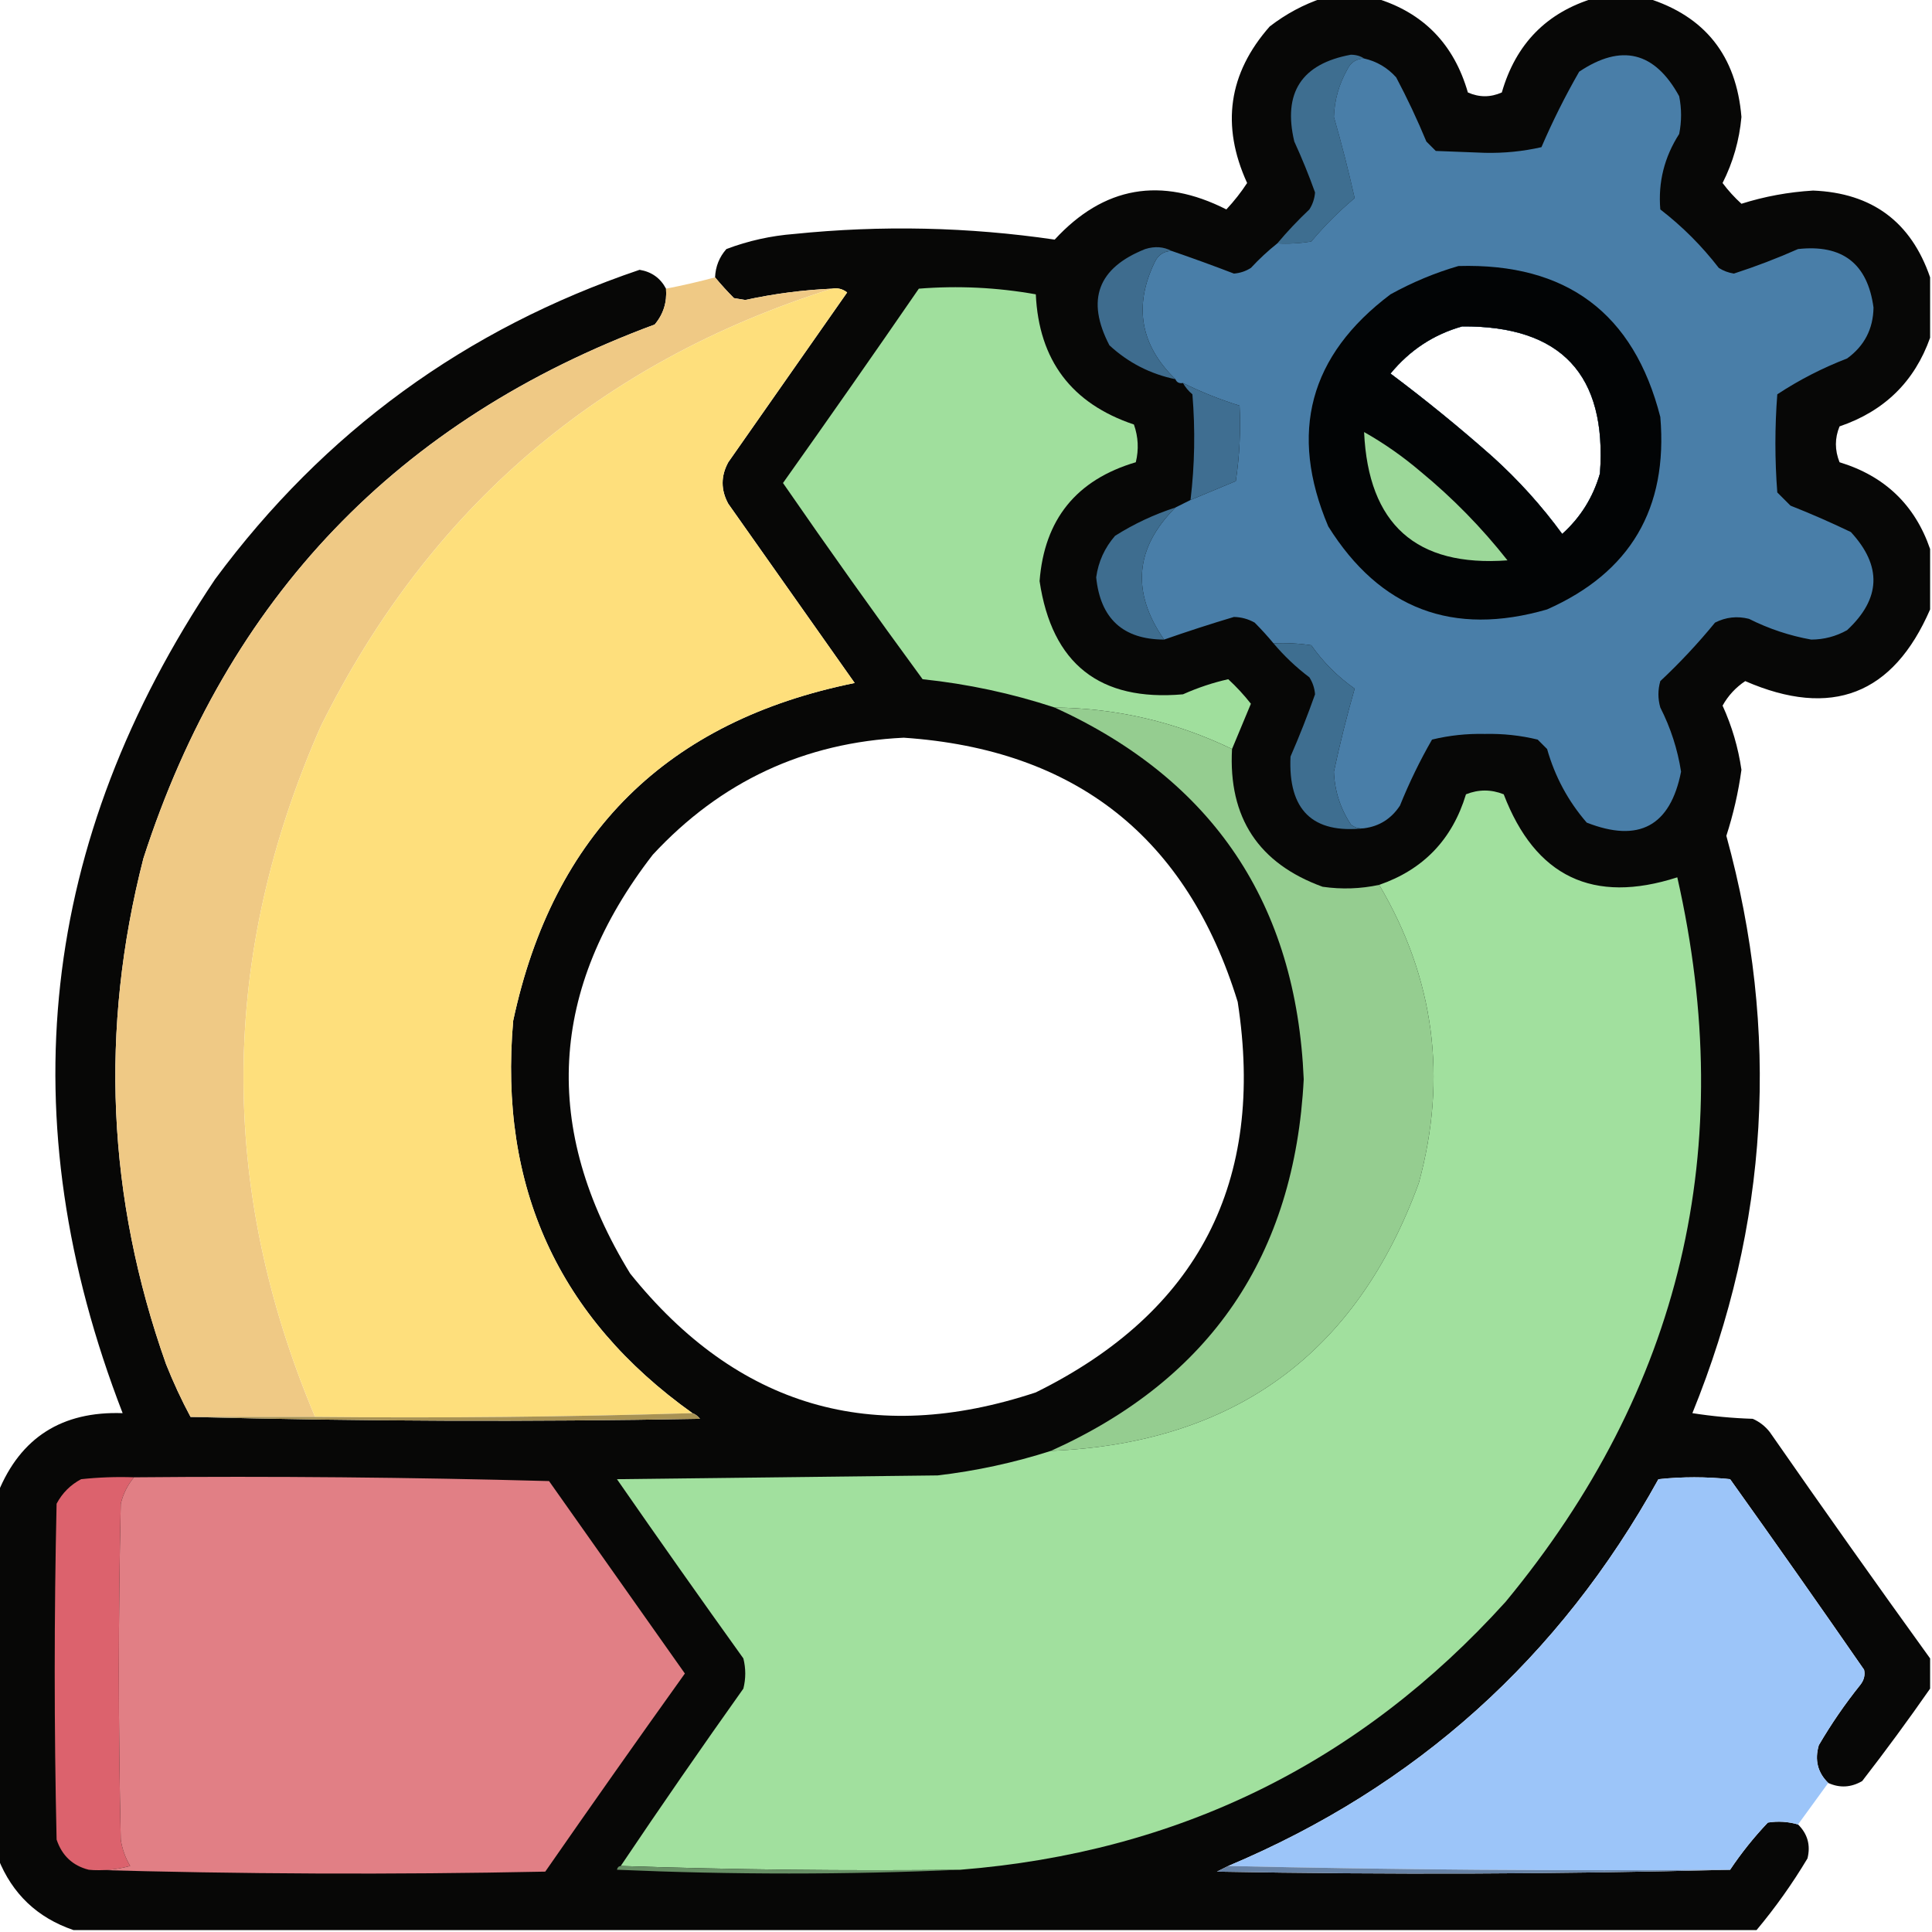 <?xml version="1.0" encoding="UTF-8"?>
<!DOCTYPE svg PUBLIC "-//W3C//DTD SVG 1.1//EN" "http://www.w3.org/Graphics/SVG/1.1/DTD/svg11.dtd">
<svg xmlns="http://www.w3.org/2000/svg" version="1.1" width="512px" height="512px" style="shape-rendering:geometricPrecision; text-rendering:geometricPrecision; image-rendering:optimizeQuality; fill-rule:evenodd; clip-rule:evenodd" xmlns:xlink="http://www.w3.org/1999/xlink">
<g><path style="opacity:0.974" fill="#020201" d="M 350.5,-0.5 C 355.167,-0.5 359.833,-0.5 364.5,-0.5C 377.124,3.292 385.291,11.625 389,24.5C 392,25.833 395,25.833 398,24.5C 401.709,11.625 409.876,3.292 422.5,-0.5C 427.167,-0.5 431.833,-0.5 436.5,-0.5C 451.828,4.27 460.161,14.77 461.5,31C 460.95,37.151 459.283,42.984 456.5,48.5C 457.982,50.483 459.649,52.316 461.5,54C 467.595,52.066 473.928,50.899 480.5,50.5C 496.128,51.137 506.461,58.804 511.5,73.5C 511.5,78.833 511.5,84.167 511.5,89.5C 507.376,101.123 499.376,108.956 487.5,113C 486.213,116.125 486.213,119.291 487.5,122.5C 499.481,126.15 507.481,133.817 511.5,145.5C 511.5,150.833 511.5,156.167 511.5,161.5C 501.699,184.108 485.366,190.441 462.5,180.5C 459.963,182.202 457.963,184.369 456.5,187C 458.977,192.431 460.644,198.097 461.5,204C 460.683,209.951 459.35,215.785 457.5,221.5C 471.801,273.546 468.801,324.546 448.5,374.5C 453.802,375.329 459.136,375.829 464.5,376C 466.286,376.785 467.786,377.951 469,379.5C 483.03,399.68 497.196,419.68 511.5,439.5C 511.5,442.167 511.5,444.833 511.5,447.5C 505.749,455.765 499.749,463.932 493.5,472C 490.546,473.719 487.546,473.885 484.5,472.5C 481.695,469.754 480.861,466.421 482,462.5C 485.276,456.892 488.943,451.558 493,446.5C 493.982,445.241 494.315,443.908 494,442.5C 482.29,425.579 470.456,408.746 458.5,392C 452.167,391.333 445.833,391.333 439.5,392C 413.288,439.384 375.288,473.551 325.5,494.5C 324.527,494.987 323.527,495.487 322.5,496C 368.002,496.831 413.335,496.665 458.5,495.5C 461.475,491.051 464.809,486.884 468.5,483C 471.192,482.57 473.859,482.737 476.5,483.5C 479.036,486.007 479.869,489.007 479,492.5C 474.982,499.214 470.482,505.547 465.5,511.5C 316.833,511.5 168.167,511.5 19.5,511.5C 9.899,508.231 3.232,501.898 -0.5,492.5C -0.5,460.167 -0.5,427.833 -0.5,395.5C 5.435,380.953 16.435,373.953 32.5,374.5C 2.307,296.472 10.473,222.806 57,153.5C 85.898,114.445 123.398,87.112 169.5,71.5C 172.691,72.032 175.024,73.698 176.5,76.5C 176.794,80.115 175.794,83.282 173.5,86C 105.465,111.212 60.299,158.379 38,227.5C 26.382,272.784 28.382,317.451 44,361.5C 45.942,366.377 48.108,371.044 50.5,375.5C 95.332,376.665 140.331,376.831 185.5,376C 184.956,375.283 184.289,374.783 183.5,374.5C 147.972,349.175 132.139,314.508 136,270.5C 146.591,220.909 176.758,191.076 226.5,181C 215.333,165.167 204.167,149.333 193,133.5C 191,129.833 191,126.167 193,122.5C 203.5,107.5 214,92.5 224.5,77.5C 223.311,76.571 221.978,76.238 220.5,76.5C 212.755,76.844 205.088,77.844 197.5,79.5C 196.5,79.333 195.5,79.167 194.5,79C 192.7,77.188 191.033,75.355 189.5,73.5C 189.623,70.626 190.623,68.126 192.5,66C 198.288,63.812 204.288,62.479 210.5,62C 233.574,59.645 256.574,60.145 279.5,63.5C 292.506,49.381 307.673,46.714 325,55.5C 327.087,53.26 328.921,50.927 330.5,48.5C 323.542,33.256 325.542,19.423 336.5,7C 340.815,3.678 345.482,1.178 350.5,-0.5 Z M 387.5,86.5 C 413.74,86.308 425.907,99.308 424,125.5C 422.181,131.81 418.848,137.143 414,141.5C 408.573,134.069 402.407,127.236 395.5,121C 386.79,113.288 377.79,105.955 368.5,99C 373.608,92.791 379.942,88.625 387.5,86.5 Z M 239.5,195.5 C 285.088,198.597 314.588,221.93 328,265.5C 335.385,313.234 317.552,347.734 274.5,369C 231.22,383.346 195.387,372.846 167,337.5C 143.449,299.095 145.449,262.095 173,226.5C 190.997,207.083 213.163,196.75 239.5,195.5 Z"/></g>
<g><path style="opacity:1" fill="#3e6e90" d="M 361.5,15.5 C 359.408,15.561 357.908,16.561 357,18.5C 354.822,22.376 353.656,26.543 353.5,31C 355.564,38.178 357.398,45.345 359,52.5C 354.833,56 351,59.833 347.5,64C 344.518,64.498 341.518,64.665 338.5,64.5C 341.129,61.369 343.962,58.369 347,55.5C 347.875,54.127 348.375,52.627 348.5,51C 346.866,46.433 345.032,41.933 343,37.5C 339.933,24.568 344.933,16.901 358,14.5C 359.385,14.514 360.551,14.848 361.5,15.5 Z"/></g>
<g><path style="opacity:1" fill="#497ea8" d="M 361.5,219.5 C 360.178,219.67 359.011,219.337 358,218.5C 355.192,214.242 353.692,209.575 353.5,204.5C 355.099,197.013 356.933,189.68 359,182.5C 354.5,179.333 350.667,175.5 347.5,171C 344.183,170.502 340.85,170.335 337.5,170.5C 335.967,168.645 334.3,166.812 332.5,165C 330.801,164.042 328.967,163.542 327,163.5C 320.79,165.355 314.623,167.355 308.5,169.5C 299.753,156.904 300.753,145.237 311.5,134.5C 312.833,133.833 314.167,133.167 315.5,132.5C 319.479,130.846 323.479,129.179 327.5,127.5C 328.497,120.866 328.83,114.2 328.5,107.5C 323.319,105.886 318.319,103.886 313.5,101.5C 312.508,101.672 311.842,101.338 311.5,100.5C 302.208,91.466 300.375,81.133 306,69.5C 306.908,67.561 308.408,66.561 310.5,66.5C 316.028,68.398 321.528,70.398 327,72.5C 328.627,72.375 330.127,71.875 331.5,71C 333.703,68.628 336.037,66.461 338.5,64.5C 341.518,64.665 344.518,64.498 347.5,64C 351,59.833 354.833,56 359,52.5C 357.398,45.345 355.564,38.178 353.5,31C 353.656,26.543 354.822,22.376 357,18.5C 357.908,16.561 359.408,15.561 361.5,15.5C 364.854,16.261 367.687,17.928 370,20.5C 372.923,26.015 375.59,31.682 378,37.5C 378.833,38.333 379.667,39.167 380.5,40C 384.833,40.167 389.167,40.333 393.5,40.5C 398.609,40.614 403.609,40.114 408.5,39C 411.456,32.123 414.789,25.456 418.5,19C 429.684,11.506 438.517,13.672 445,25.5C 445.667,28.833 445.667,32.167 445,35.5C 441.059,41.647 439.392,48.313 440,55.5C 445.833,60 451,65.167 455.5,71C 456.729,71.781 458.062,72.281 459.5,72.5C 465.278,70.629 470.945,68.463 476.5,66C 488.266,64.706 494.933,69.872 496.5,81.5C 496.415,87.17 494.082,91.67 489.5,95C 482.942,97.528 476.775,100.695 471,104.5C 470.333,113.167 470.333,121.833 471,130.5C 472.167,131.667 473.333,132.833 474.5,134C 479.916,136.139 485.249,138.472 490.5,141C 498.797,149.993 498.464,158.66 489.5,167C 486.55,168.65 483.383,169.483 480,169.5C 474.258,168.475 468.758,166.642 463.5,164C 460.366,163.21 457.366,163.543 454.5,165C 449.977,170.52 445.144,175.687 440,180.5C 439.333,182.833 439.333,185.167 440,187.5C 442.746,192.903 444.579,198.569 445.5,204.5C 442.655,218.925 434.321,223.425 420.5,218C 415.572,212.313 412.072,205.813 410,198.5C 409.167,197.667 408.333,196.833 407.5,196C 402.944,194.891 398.278,194.391 393.5,194.5C 388.722,194.391 384.056,194.891 379.5,196C 376.282,201.603 373.449,207.437 371,213.5C 368.703,216.98 365.536,218.98 361.5,219.5 Z M 387.5,86.5 C 379.942,88.625 373.608,92.791 368.5,99C 377.79,105.955 386.79,113.288 395.5,121C 402.407,127.236 408.573,134.069 414,141.5C 418.848,137.143 422.181,131.81 424,125.5C 425.907,99.308 413.74,86.308 387.5,86.5 Z"/></g>
<g><path style="opacity:1" fill="#3e6c8e" d="M 310.5,66.5 C 308.408,66.561 306.908,67.561 306,69.5C 300.375,81.133 302.208,91.466 311.5,100.5C 304.814,99.108 298.981,96.108 294,91.5C 287.758,79.485 290.925,70.985 303.5,66C 306.039,65.204 308.372,65.371 310.5,66.5 Z"/></g>
<g><path style="opacity:0.975" fill="#010202" d="M 386.5,70.5 C 415.143,69.67 432.976,83.003 440,110.5C 442.059,134.731 432.059,151.731 410,161.5C 385.033,168.737 365.699,161.403 352,139.5C 341.496,114.68 346.996,94.18 368.5,78C 374.328,74.788 380.328,72.288 386.5,70.5 Z M 387.5,86.5 C 379.942,88.625 373.608,92.791 368.5,99C 377.79,105.955 386.79,113.288 395.5,121C 402.407,127.236 408.573,134.069 414,141.5C 418.848,137.143 422.181,131.81 424,125.5C 425.907,99.308 413.74,86.308 387.5,86.5 Z"/></g>
<g><path style="opacity:1" fill="#efc985" d="M 189.5,73.5 C 191.033,75.355 192.7,77.188 194.5,79C 195.5,79.167 196.5,79.333 197.5,79.5C 205.088,77.844 212.755,76.844 220.5,76.5C 158.904,95.926 113.738,134.593 85,192.5C 58.218,253.274 57.718,314.274 83.5,375.5C 72.5,375.5 61.5,375.5 50.5,375.5C 48.108,371.044 45.942,366.377 44,361.5C 28.382,317.451 26.382,272.784 38,227.5C 60.299,158.379 105.465,111.212 173.5,86C 175.794,83.282 176.794,80.115 176.5,76.5C 180.874,75.656 185.207,74.656 189.5,73.5 Z"/></g>
<g><path style="opacity:1" fill="#fedf7c" d="M 220.5,76.5 C 221.978,76.238 223.311,76.571 224.5,77.5C 214,92.5 203.5,107.5 193,122.5C 191,126.167 191,129.833 193,133.5C 204.167,149.333 215.333,165.167 226.5,181C 176.758,191.076 146.591,220.909 136,270.5C 132.139,314.508 147.972,349.175 183.5,374.5C 150.338,375.498 117.004,375.832 83.5,375.5C 57.718,314.274 58.218,253.274 85,192.5C 113.738,134.593 158.904,95.926 220.5,76.5 Z"/></g>
<g><path style="opacity:1" fill="#a0df9d" d="M 326.5,198.5 C 311.683,191.342 296.016,187.675 279.5,187.5C 268.127,183.754 256.461,181.254 244.5,180C 231.921,162.843 219.588,145.509 207.5,128C 219.623,110.921 231.623,93.754 243.5,76.5C 253.863,75.668 264.196,76.168 274.5,78C 275.307,95.455 283.973,106.955 300.5,112.5C 301.657,115.784 301.824,119.118 301,122.5C 285.261,127.146 276.761,137.646 275.5,154C 278.766,175.935 291.433,185.935 313.5,184C 317.474,182.231 321.474,180.897 325.5,180C 327.684,182.016 329.684,184.183 331.5,186.5C 329.808,190.6 328.141,194.6 326.5,198.5 Z"/></g>
<g><path style="opacity:1" fill="#3f6e91" d="M 313.5,101.5 C 318.319,103.886 323.319,105.886 328.5,107.5C 328.83,114.2 328.497,120.866 327.5,127.5C 323.479,129.179 319.479,130.846 315.5,132.5C 316.613,123.214 316.78,113.881 316,104.5C 314.955,103.627 314.122,102.627 313.5,101.5 Z"/></g>
<g><path style="opacity:1" fill="#9cd899" d="M 361.5,114.5 C 366.792,117.488 371.792,120.988 376.5,125C 385.018,132.018 392.685,139.851 399.5,148.5C 375.28,150.287 362.613,138.954 361.5,114.5 Z"/></g>
<g><path style="opacity:1" fill="#3e6d8f" d="M 311.5,134.5 C 300.753,145.237 299.753,156.904 308.5,169.5C 297.615,169.452 291.615,163.952 290.5,153C 291.079,148.841 292.746,145.175 295.5,142C 300.525,138.826 305.858,136.326 311.5,134.5 Z"/></g>
<g><path style="opacity:1" fill="#3e6e90" d="M 337.5,170.5 C 340.85,170.335 344.183,170.502 347.5,171C 350.667,175.5 354.5,179.333 359,182.5C 356.933,189.68 355.099,197.013 353.5,204.5C 353.692,209.575 355.192,214.242 358,218.5C 359.011,219.337 360.178,219.67 361.5,219.5C 347.837,221.009 341.337,214.676 342,200.5C 344.366,195.066 346.533,189.566 348.5,184C 348.375,182.373 347.875,180.873 347,179.5C 343.472,176.831 340.305,173.831 337.5,170.5 Z"/></g>
<g><path style="opacity:1" fill="#95cd90" d="M 279.5,187.5 C 296.016,187.675 311.683,191.342 326.5,198.5C 325.51,216.661 333.51,228.828 350.5,235C 355.552,235.726 360.552,235.559 365.5,234.5C 380.12,259.239 383.62,285.572 376,313.5C 359.493,358.806 326.993,382.473 278.5,384.5C 320.788,365.473 343.121,332.64 345.5,286C 343.541,239.543 321.541,206.709 279.5,187.5 Z"/></g>
<g><path style="opacity:1" fill="#a1e09e" d="M 254.5,495.5 C 224.329,495.831 194.329,495.498 164.5,494.5C 175.113,478.714 185.946,463.047 197,447.5C 197.667,444.833 197.667,442.167 197,439.5C 185.71,423.754 174.544,407.921 163.5,392C 191.833,391.667 220.167,391.333 248.5,391C 258.747,389.794 268.747,387.627 278.5,384.5C 326.993,382.473 359.493,358.806 376,313.5C 383.62,285.572 380.12,259.239 365.5,234.5C 377.212,230.453 384.879,222.453 388.5,210.5C 391.833,209.167 395.167,209.167 398.5,210.5C 406.87,232.351 422.203,239.685 444.5,232.5C 460.75,304.158 445.583,368.158 399,424.5C 360.35,467.241 312.183,490.908 254.5,495.5 Z"/></g>
<g><path style="opacity:1" fill="#a89254" d="M 183.5,374.5 C 184.289,374.783 184.956,375.283 185.5,376C 140.331,376.831 95.332,376.665 50.5,375.5C 61.5,375.5 72.5,375.5 83.5,375.5C 117.004,375.832 150.338,375.498 183.5,374.5 Z"/></g>
<g><path style="opacity:1" fill="#dc626d" d="M 35.5,391.5 C 33.82,393.527 32.653,395.861 32,398.5C 31.333,428.167 31.333,457.833 32,487.5C 32.375,490 33.208,492.333 34.5,494.5C 30.893,495.489 27.226,495.823 23.5,495.5C 19.255,494.424 16.422,491.758 15,487.5C 14.333,457.833 14.333,428.167 15,398.5C 16.5,395.667 18.667,393.5 21.5,392C 26.155,391.501 30.822,391.334 35.5,391.5 Z"/></g>
<g><path style="opacity:1" fill="#e17f85" d="M 35.5,391.5 C 72.173,391.167 108.839,391.5 145.5,392.5C 157.5,409.5 169.5,426.5 181.5,443.5C 169.044,460.912 156.71,478.412 144.5,496C 103.998,496.831 63.665,496.665 23.5,495.5C 27.226,495.823 30.893,495.489 34.5,494.5C 33.208,492.333 32.375,490 32,487.5C 31.333,457.833 31.333,428.167 32,398.5C 32.653,395.861 33.82,393.527 35.5,391.5 Z"/></g>
<g><path style="opacity:0.999" fill="#9cc5f9" d="M 484.5,472.5 C 481.801,476.19 479.135,479.857 476.5,483.5C 473.859,482.737 471.192,482.57 468.5,483C 464.809,486.884 461.475,491.051 458.5,495.5C 413.997,495.832 369.664,495.499 325.5,494.5C 375.288,473.551 413.288,439.384 439.5,392C 445.833,391.333 452.167,391.333 458.5,392C 470.456,408.746 482.29,425.579 494,442.5C 494.315,443.908 493.982,445.241 493,446.5C 488.943,451.558 485.276,456.892 482,462.5C 480.861,466.421 481.695,469.754 484.5,472.5 Z"/></g>
<g><path style="opacity:1" fill="#689066" d="M 164.5,494.5 C 194.329,495.498 224.329,495.831 254.5,495.5C 224.331,496.83 193.997,496.83 163.5,495.5C 163.624,494.893 163.957,494.56 164.5,494.5 Z"/></g>
<g><path style="opacity:1" fill="#6883a6" d="M 325.5,494.5 C 369.664,495.499 413.997,495.832 458.5,495.5C 413.335,496.665 368.002,496.831 322.5,496C 323.527,495.487 324.527,494.987 325.5,494.5 Z"/></g>
</svg>
